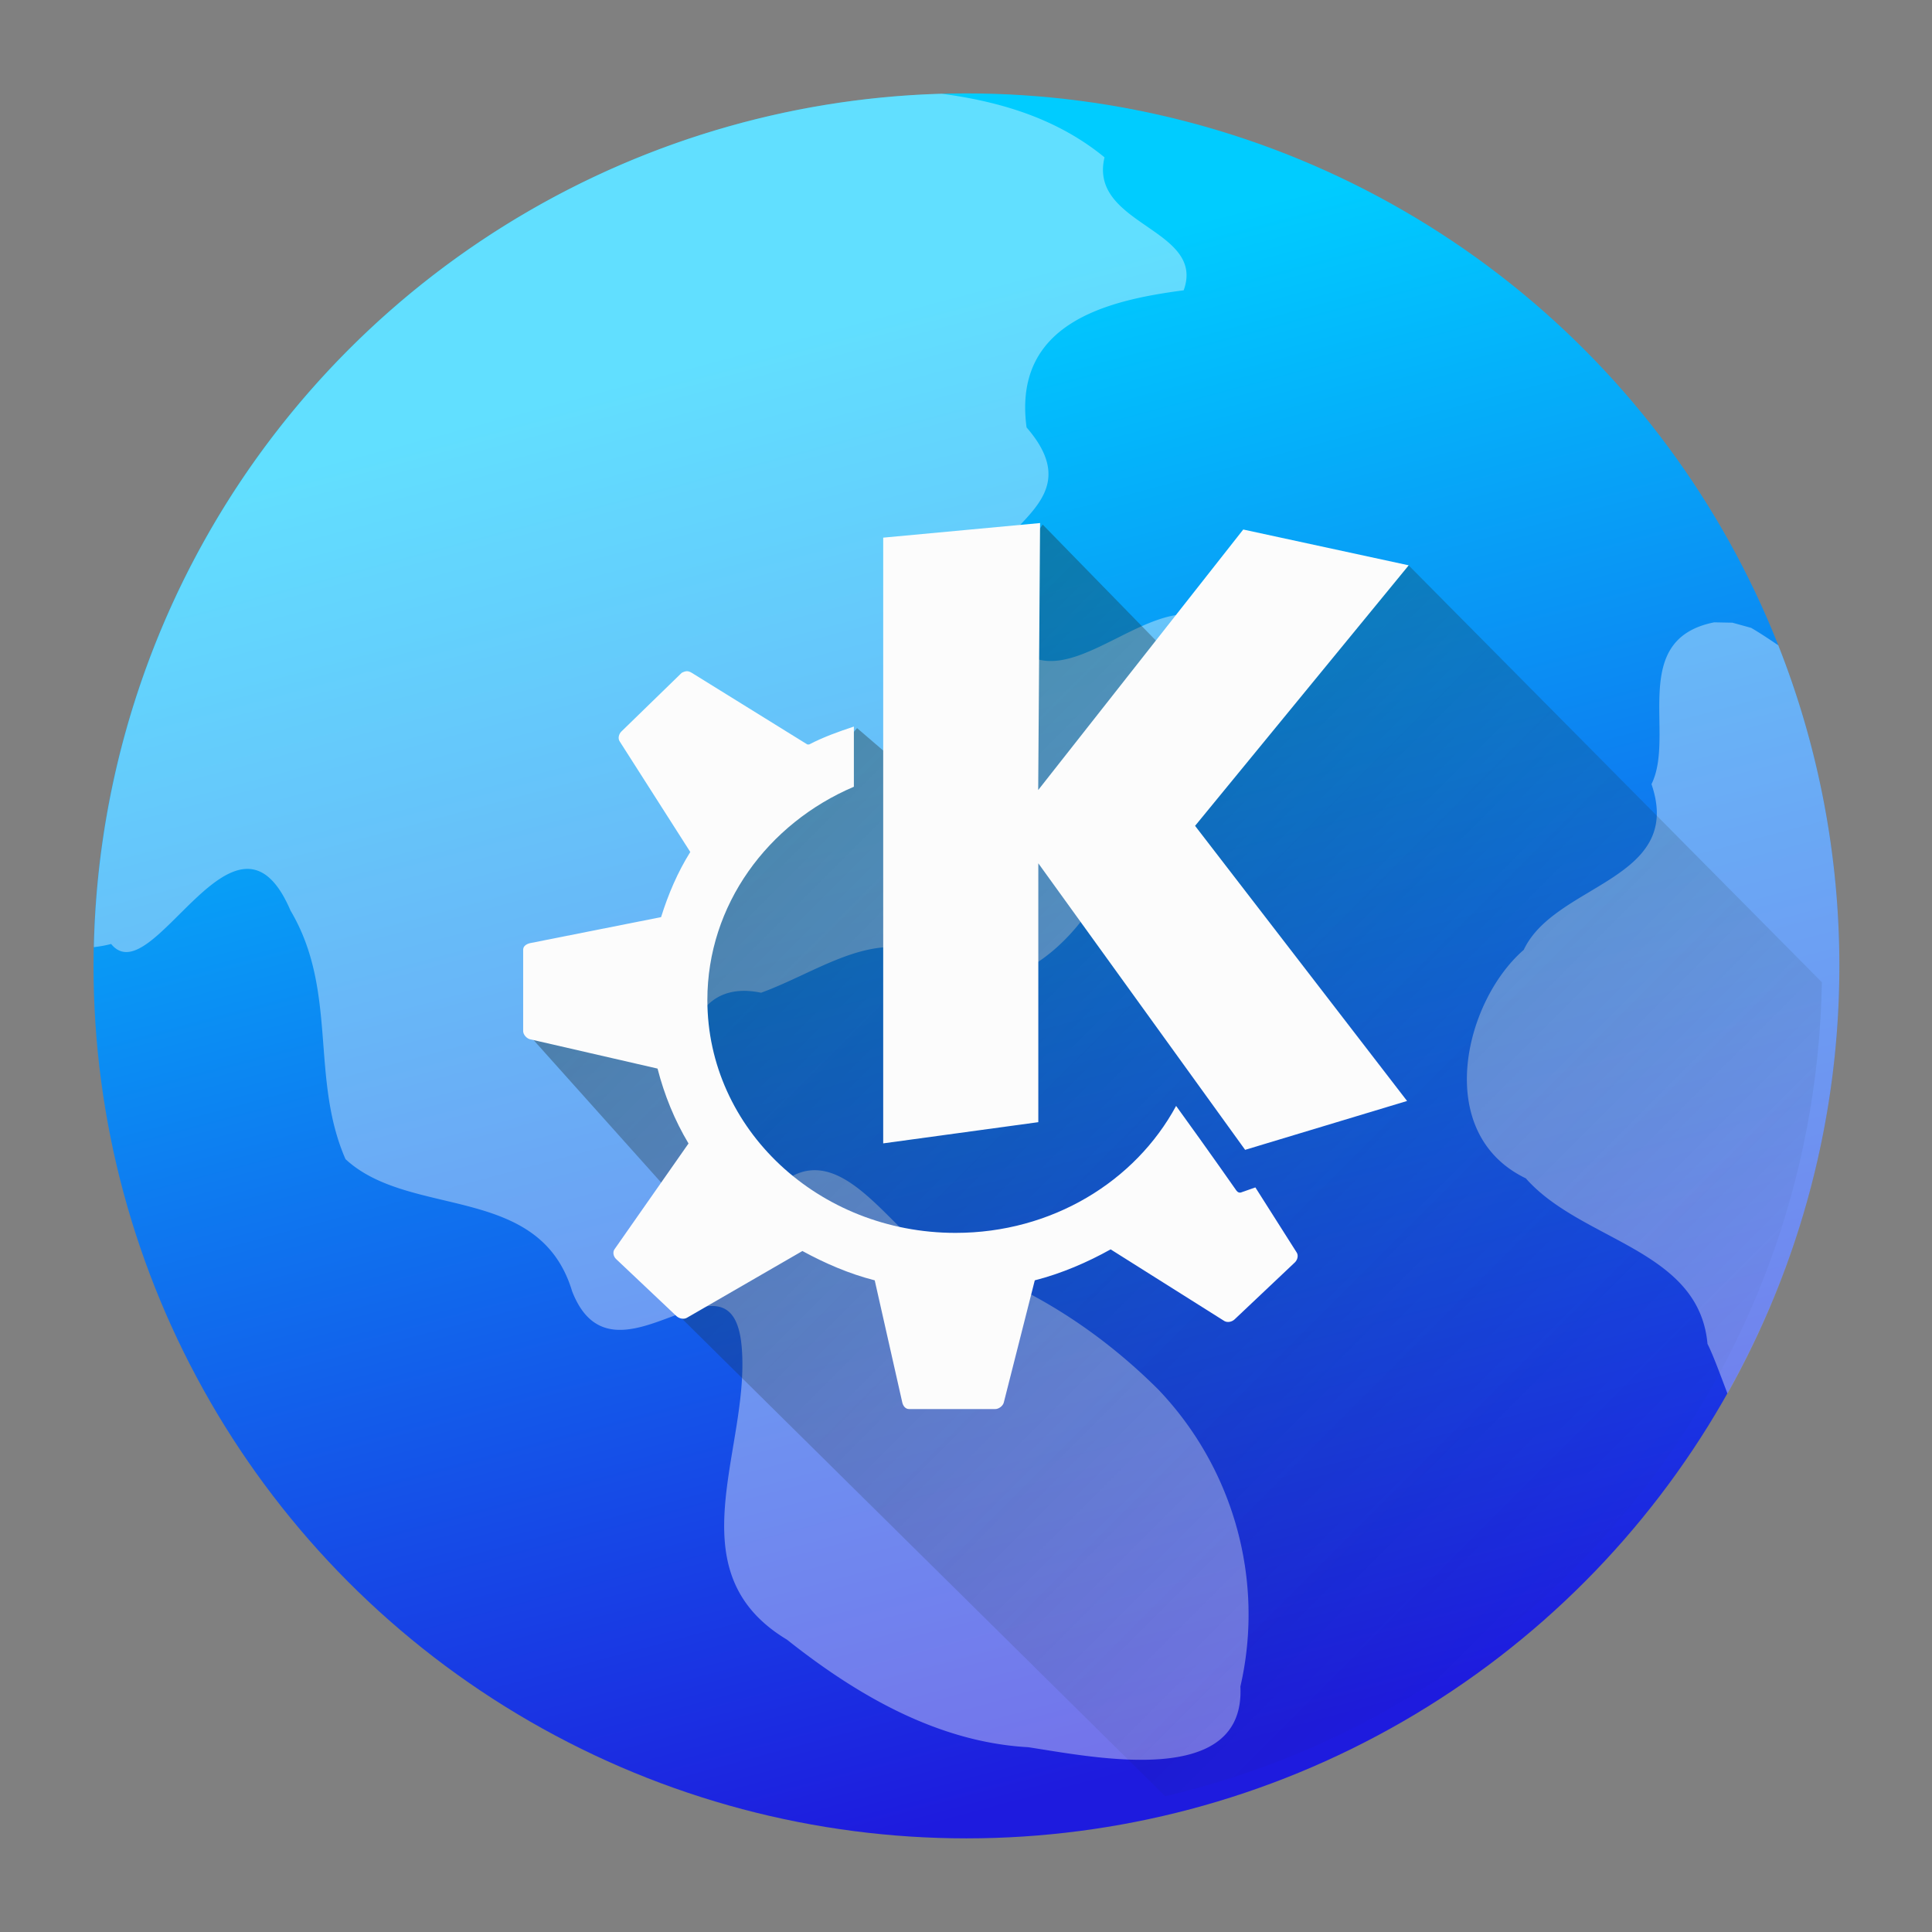 <?xml version="1.0" encoding="UTF-8" standalone="no"?>
<svg
   width="62"
   height="62"
   version="1.1"
   viewBox="0 0 16.404 16.404"
   id="svg20"
   sodipodi:docname="planetkde.svg"
   inkscape:version="1.4 (e7c3feb100, 2024-10-09)"
   xmlns:inkscape="http://www.inkscape.org/namespaces/inkscape"
   xmlns:sodipodi="http://sodipodi.sourceforge.net/DTD/sodipodi-0.dtd"
   xmlns:xlink="http://www.w3.org/1999/xlink"
   xmlns="http://www.w3.org/2000/svg"
   xmlns:svg="http://www.w3.org/2000/svg"
   xmlns:rdf="http://www.w3.org/1999/02/22-rdf-syntax-ns#"
   xmlns:cc="http://creativecommons.org/ns#"
   xmlns:dc="http://purl.org/dc/elements/1.1/">
  <rect x="0" y="0" width="16.404" height="16.404" fill="#808080" stroke="none"/>
  <defs
     id="defs24">
    <linearGradient
       inkscape:collect="always"
       xlink:href="#linearGradient853"
       id="linearGradient855"
       x1="205.123"
       y1="159.586"
       x2="222.19"
       y2="223.28"
       gradientUnits="userSpaceOnUse"
       gradientTransform="matrix(0.192,0,0,0.191,-30.96,-27.771)" />
    <linearGradient
       inkscape:collect="always"
       id="linearGradient853">
      <stop
         style="stop-color:#00ccff;stop-opacity:1"
         offset="0"
         id="stop849" />
      <stop
         style="stop-color:#1e1bde;stop-opacity:1;"
         offset="1"
         id="stop851" />
    </linearGradient>
    <linearGradient
       id="a-5"
       y1="16.317"
       x1="17.901"
       y2="38"
       x2="39.584"
       gradientUnits="userSpaceOnUse"
       gradientTransform="matrix(0.362,0,0,0.362,-0.445,0.46)">
      <stop
         stop-color="#172525"
         id="stop2-6" />
      <stop
         offset="1"
         stop-color="#172525"
         stop-opacity="0"
         id="stop4-2" />
    </linearGradient>
  </defs>
  <sodipodi:namedview
     pagecolor="#ffffff"
     bordercolor="#666666"
     borderopacity="1"
     objecttolerance="10"
     gridtolerance="10"
     guidetolerance="10"
     inkscape:pageopacity="0"
     inkscape:pageshadow="2"
     inkscape:window-width="1920"
     inkscape:window-height="994"
     id="namedview22"
     showgrid="false"
     inkscape:zoom="10.032077"
     inkscape:cx="21.979495"
     inkscape:cy="30.601837"
     inkscape:window-x="0"
     inkscape:window-y="0"
     inkscape:window-maximized="1"
     inkscape:current-layer="svg20"
     inkscape:document-rotation="0"
     inkscape:showpageshadow="2"
     inkscape:pagecheckerboard="0"
     inkscape:deskcolor="#d1d1d1" />
  <circle
     cx="-330.35"
     cy="-328.38"
     r="0"
     fill="#5e4aa6"
     stroke-width="0.265"
     id="circle2" />
  <circle
     cx="-65.741"
     cy="5.337"
     r="0"
     fill="#5e4aa6"
     fill-rule="evenodd"
     stroke-width="0.41"
     id="circle4" />
  <g
     id="g2"
     transform="translate(-0.01,0.159)">
    <g
       id="g1"
       transform="matrix(0.997,0,0,1,0.146,-0.563)">
      <ellipse
         style="fill:url(#linearGradient855);fill-opacity:1;stroke-width:0.168;stroke-linecap:round;stroke-linejoin:round;stroke-opacity:0.992"
         id="path837"
         cx="8.094"
         cy="8.605"
         rx="7.434"
         ry="7.408" />
      <path
         id="path875"
         style="fill:#ffffff;fill-opacity:0.38;stroke:none;stroke-width:0.191px;stroke-linecap:butt;stroke-linejoin:miter;stroke-opacity:1"
         d="M 7.884,1.2 A 7.434,7.408 0 0 0 0.663,8.446 c 0.049,-0.006 0.098,-0.014 0.147,-0.027 C 1.162,8.852 1.871,7.048 2.338,8.136 2.743,8.817 2.504,9.558 2.806,10.246 c 0.55,0.508 1.651,0.2 1.93,1.122 0.361,0.925 1.391,-0.513 1.447,0.514 0.052,0.855 -0.571,1.872 0.383,2.444 0.591,0.468 1.283,0.871 2.055,0.913 0.575,0.088 1.849,0.351 1.806,-0.515 C 10.635,13.823 10.371,12.873 9.727,12.201 9.183,11.661 8.522,11.252 7.78,11.052 7.354,10.735 6.914,9.94 6.387,10.585 5.647,10.467 5.366,8.628 6.345,8.833 6.94,8.617 7.508,8.119 8.084,8.764 8.863,8.778 9.454,7.87 9.48,7.164 9.634,6.554 9.928,6.163 10.63,6.128 11.012,5.948 10.166,6.034 10.21,5.682 9.612,5.319 8.753,6.671 8.346,5.586 7.942,4.914 9.263,4.788 8.606,4.033 8.487,3.148 9.289,2.954 9.944,2.869 10.136,2.343 9.131,2.317 9.27,1.74 8.869,1.412 8.387,1.267 7.884,1.2 Z m 6.578,4.488 c -0.735,0.146 -0.325,0.954 -0.534,1.374 0.281,0.817 -0.822,0.843 -1.088,1.407 -0.508,0.439 -0.777,1.558 0.018,1.94 0.472,0.535 1.474,0.599 1.547,1.405 0.051,0.102 0.107,0.258 0.17,0.422 A 7.434,7.408 0 0 0 15.528,8.605 7.434,7.408 0 0 0 15.008,5.883 C 14.932,5.832 14.856,5.781 14.777,5.735 l -0.16,-0.044 z" />
    </g>
  </g>
  <g
     id="g3"
     transform="translate(-0.01,-0.94)">
    <path
       opacity="0.4"
       fill="url(#a)"
       d="m 8.863,5.394 -1.328,1.941 -0.248,-0.213 -1.515,1.789 -1.278,0.808 1.36,1.519 -0.056,0.896 4.105,4.057 c 3.163,-0.738 5.516,-3.532 5.576,-6.911 l -3.508,-3.539 -2.123,0.662 z"
       id="path25-9"
       style="fill:url(#a-5);stroke-width:0.362" />
    <path
       fill="#fcfcfc"
       color-rendering="auto"
       shape-rendering="auto"
       color-interpolation-filters="linearRGB"
       image-rendering="auto"
       text-rendering="auto"
       color-interpolation="sRGB"
       color="#000000"
       d="M 8.841,5.381 7.509,5.505 V 10.648 L 8.826,10.468 V 8.27 l 1.756,2.433 1.375,-0.415 -1.8,-2.336 1.814,-2.212 -1.405,-0.304 -1.741,2.212 z m -2.999,1.258 c -0.015,0 -0.033,0.008 -0.044,0.014 l -0.512,0.498 c -0.022,0.022 -0.031,0.058 -0.015,0.083 l 0.6,0.94 C 5.764,8.345 5.684,8.532 5.623,8.727 L 4.51,8.948 c -0.031,0.008 -0.058,0.025 -0.058,0.056 v 0.691 c 0,0.029 0.029,0.062 0.058,0.069 l 1.083,0.249 c 0.058,0.225 0.145,0.439 0.263,0.636 l -0.629,0.899 c -0.017,0.025 -0.008,0.062 0.015,0.083 l 0.512,0.484 c 0.022,0.02 0.061,0.03 0.088,0.014 l 0.981,-0.567 c 0.193,0.105 0.395,0.193 0.614,0.249 l 0.234,1.037 c 0.007,0.03 0.027,0.056 0.058,0.056 h 0.731 c 0.031,0 0.066,-0.027 0.073,-0.056 l 0.263,-1.037 c 0.227,-0.058 0.447,-0.153 0.644,-0.263 l 0.965,0.608 c 0.027,0.016 0.065,0.008 0.088,-0.014 l 0.512,-0.484 c 0.022,-0.022 0.031,-0.058 0.015,-0.083 l -0.351,-0.553 -0.117,0.041 c -0.017,0.008 -0.034,0 -0.044,-0.014 0,0 -0.221,-0.317 -0.512,-0.719 -0.348,0.643 -1.056,1.078 -1.873,1.078 -1.161,0 -2.107,-0.88 -2.107,-1.977 0,-0.807 0.513,-1.5 1.244,-1.811 v -0.511 c -0.133,0.044 -0.258,0.089 -0.38,0.152 0,0 -0.014,0 -0.015,0 l -0.981,-0.608 c -0.013,-0.008 -0.029,-0.015 -0.044,-0.014"
       id="path29-3"
       style="stroke-width:0.47" />
  </g>
</svg>
